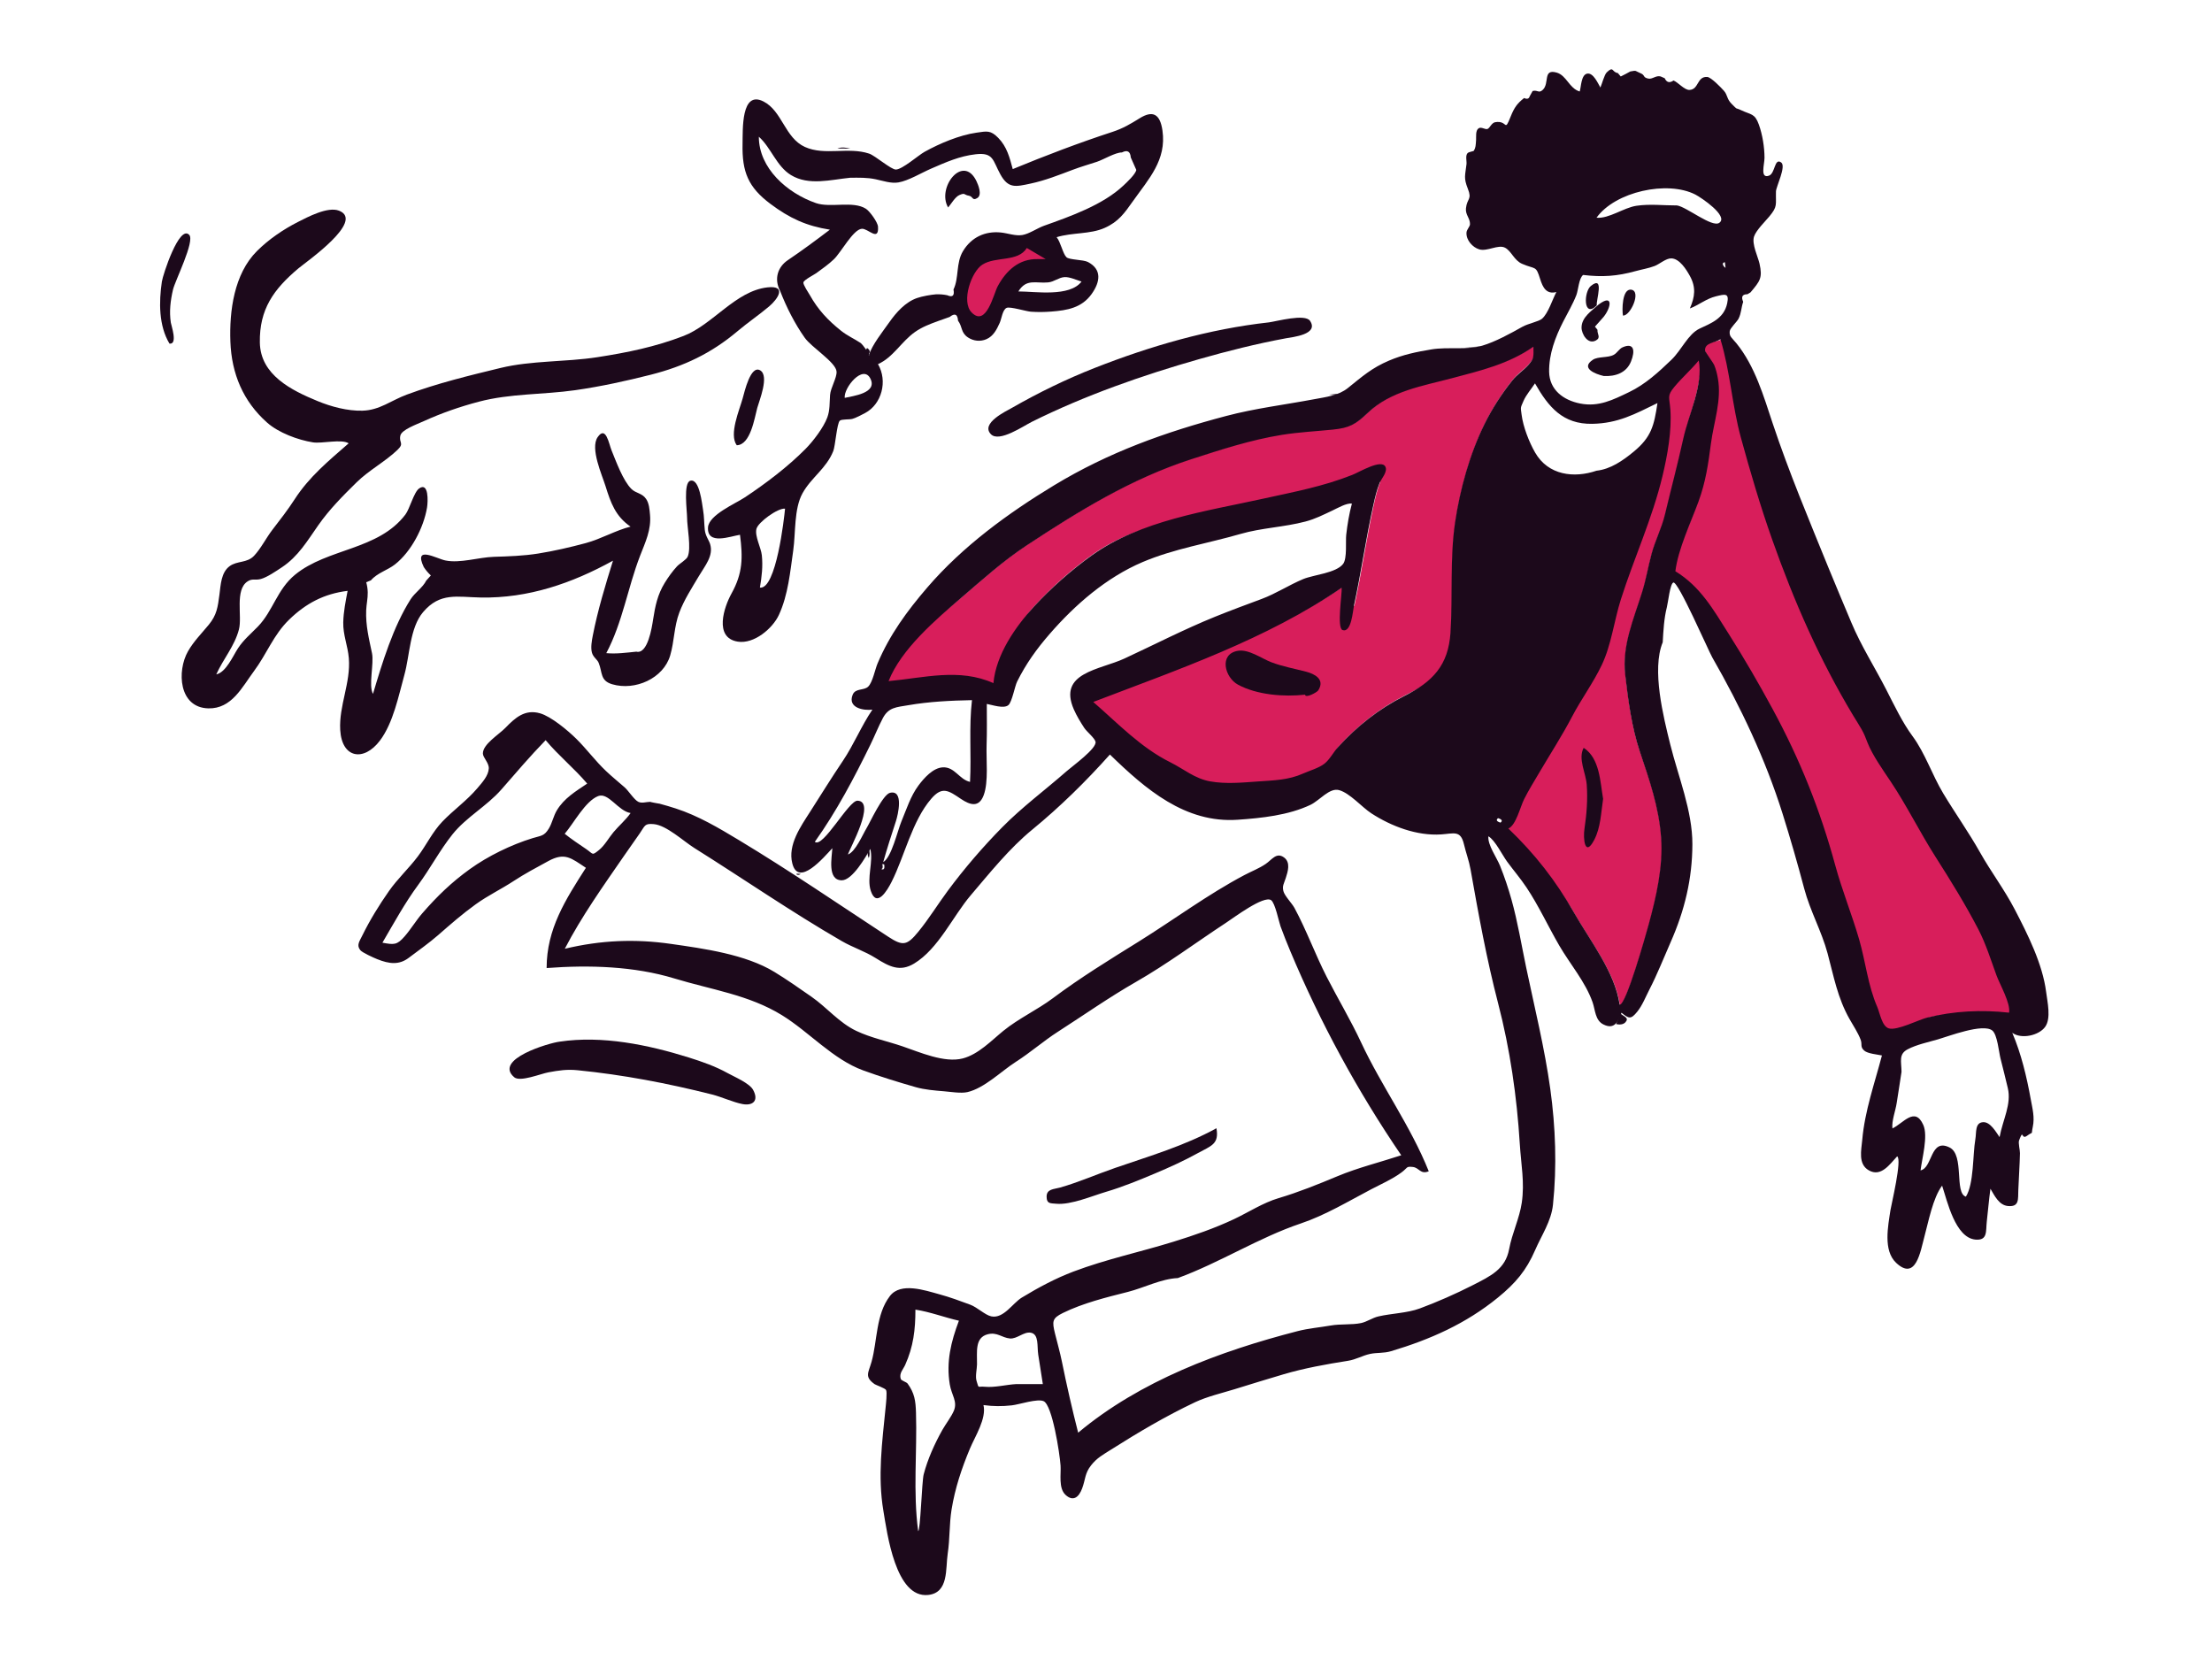 <svg width="677" height="508" viewBox="0 0 677 508" fill="none" xmlns="http://www.w3.org/2000/svg">
<path fill-rule="evenodd" clip-rule="evenodd" d="M526.893 103.849C529.817 113.42 531.074 122.777 533.527 132.419C536.229 143.033 539.075 154.069 542.773 164.368C549.682 183.619 560.961 196.623 571.594 214.312C579.888 228.113 602.817 274.756 607.082 282.113C609.747 286.711 611.459 293.49 613.289 298.482C614.325 301.307 615.438 308.437 614.947 311.336C606.95 310.442 598.448 309.464 590.623 311.336C588.077 311.946 579.345 317.192 576.891 316.578C574.186 315.901 575.787 311.787 574.761 309.281C571.851 302.174 568.598 294.911 566.471 287.557C564.299 280.038 549.771 233.415 541.545 218.266C537.317 210.48 534.153 202.626 529.44 195.124C524.54 187.322 520.477 179.836 512.43 174.895C513.264 168.139 517.107 160.766 519.333 154.313C521.51 147.999 522.537 142.487 523.334 135.758C524.093 129.369 526.519 123.113 525.592 116.6C525.11 113.212 522.895 110.945 522.076 107.95C521.605 106.226 520.335 107.742 522.131 105.579C522.969 104.57 525.824 104.567 526.893 103.849ZM520.181 108.84C521.572 116.416 516.989 126.854 515.344 134.326C513.621 142.152 511.56 149.796 509.703 157.569C508.782 161.424 507.013 164.815 505.872 168.548C504.593 172.738 504.001 177.11 502.689 181.317C500.073 189.7 496.467 197.741 497.493 206.665C498.384 214.425 499.45 222.79 501.99 230.16C505.004 238.906 507.838 247.165 508.517 256.485C509.161 265.349 507.013 274.577 504.692 283.071C503.87 286.078 497.668 307.888 495.788 307.575C494.358 297.691 486.714 288.013 481.79 279.445C476.126 269.591 467.832 261.06 459.617 253.213C461.923 252.31 464.112 247.542 465.222 245.293C466.756 242.188 468.539 239.043 470.296 236.066C473.515 230.614 482.592 208.942 485.363 203.515C488.644 197.089 510.532 132.215 510.044 125.491C509.825 122.485 509.651 121.373 511.246 119.098C513.334 116.118 517.793 111.724 520.181 108.84ZM469.505 105.833C469.505 108.825 469.774 109.369 467.992 111.373C466.485 113.069 464.533 114.295 463.07 116.128C459.79 120.239 456.913 124.694 454.577 129.413C450.039 138.586 447.033 149.439 445.536 159.557C443.884 170.725 444.845 182.181 444.116 193.42C443.845 197.597 443.128 202.531 440.362 205.893C437.888 208.902 433.386 211.105 429.983 212.825C422.195 216.761 415.63 221.962 409.695 228.483C408.247 230.072 407.848 233.696 406.204 235.014C404.543 236.345 399.493 240.295 397.548 241.165C393.028 243.187 375.42 241.274 370.641 240.437C365.876 239.603 359.096 235.621 354.891 233.529C348.924 230.559 341.388 224.263 332.285 214.641C358.063 204.771 387.806 195.464 410.825 179.66C410.956 181.541 414.23 186.743 414.566 185.191C416.717 175.274 418.161 165.226 420.284 155.313C420.849 152.68 421.411 150.039 422.429 147.553C422.939 146.308 416.97 145.352 414.566 146.306C405.608 149.861 396.312 151.596 386.879 153.68C369.497 157.52 349.735 158.993 334.711 169.486C328.302 173.963 321.92 179.68 316.72 185.33C310.948 191.604 305.582 201.947 304.793 210.68C294.358 205.969 280.719 208.003 269.961 208.979C273.865 199.13 286.584 189.417 294.43 182.705C300.91 177.159 307.249 171.413 314.398 166.701C330.351 156.187 346.435 146.234 364.835 140.28C373.942 137.334 383.037 134.359 392.517 132.831C397.685 131.998 402.931 131.742 408.128 131.218C413.197 130.706 415.128 129.62 418.877 126.047C425.88 119.373 435.506 117.884 444.529 115.489C453.398 113.135 461.92 111.133 469.505 105.833ZM313.031 73.365L324.871 79.375C320.079 81.323 316.36 82.646 313.713 83.344C309.742 84.391 304.292 99.716 299.182 99.716C294.072 99.716 294.032 86.344 296.559 80.873C298.243 77.225 303.734 74.723 313.031 73.365Z" fill="#D81E5B"/>
<path fill-rule="evenodd" clip-rule="evenodd" d="M269.802 266.013C270.546 266.268 270.821 265.785 270.625 264.566C269.881 264.233 269.607 264.715 269.802 266.013ZM527.924 80.257C526.746 80.366 527.412 81.532 528.112 81.968C528.049 81.398 527.987 80.828 527.924 80.257ZM459.238 251.753C459.941 251.214 459.69 250.758 458.489 250.387C457.805 250.944 458.056 251.401 459.238 251.753ZM193.001 248.824C189.182 248.21 186.223 242.409 183.074 243.63C179.132 245.159 175.524 252.059 172.831 255.166C174.907 256.838 177.205 258.34 179.403 259.846C181.671 261.4 181.089 261.949 183.375 260.103C185.039 258.76 186.372 256.341 187.752 254.691C189.41 252.707 191.516 250.943 193.001 248.824ZM281.013 468.567C281.689 468.625 282.147 453.334 282.696 451.23C283.914 446.559 286.038 441.857 288.389 437.657C289.393 435.865 291.186 433.552 291.948 431.713C293.121 428.878 291.222 426.942 290.687 423.688C289.546 416.749 291.059 410.617 293.484 404.184C289.019 403.166 284.711 401.491 280.17 400.793C280.17 406.933 279.564 412.079 277.039 417.711C276.406 419.122 275.133 420.267 275.678 421.993C275.855 422.555 277.415 422.92 277.79 423.437C279.893 426.348 280.232 428.662 280.346 432.292C280.725 444.487 279.396 456.458 281.013 468.567ZM249.387 257.622C251.855 259.712 259.734 244.958 262.444 245.042C268.205 245.222 260.02 259.727 259.519 261.502C261.823 260.679 264.003 255.451 265.235 253.424C266.292 251.687 270.175 243.16 272.394 242.633C276.721 241.608 274.802 249.492 274.196 251.341C272.835 255.501 271.503 259.618 270.315 263.833C272.843 262.45 274.718 254.175 275.853 251.472C277.42 247.734 278.676 243.637 281.121 240.368C282.791 238.138 285.536 234.992 288.548 234.835C292.21 234.644 293.587 238.555 296.886 239.286C297.326 230.953 296.508 222.576 297.48 214.267C290.968 214.404 284.42 214.706 277.991 215.818C274.37 216.443 271.966 216.418 270.182 219.813C268.8 222.443 267.72 225.192 266.414 227.861C261.395 238.121 256.029 248.309 249.387 257.622ZM166.998 226.519C162.243 231.409 157.944 236.466 153.465 241.595C148.974 246.736 142.728 250.034 138.485 255.343C134.609 260.195 131.699 265.78 128.003 270.79C123.912 276.337 120.526 282.548 117.042 288.5C120.633 289.158 121.518 289.232 123.844 286.559C125.77 284.346 127.346 281.682 129.29 279.451C133.808 274.262 138.164 270.036 143.811 265.97C149.33 261.997 156.439 258.52 163.04 256.498C165.614 255.71 166.56 255.909 167.985 253.55C169.008 251.86 169.381 249.743 170.418 248.012C172.659 244.276 176.198 242.177 179.716 239.807C175.741 235.116 170.976 231.283 166.998 226.519ZM484.53 84.147C483.226 85.125 483.051 88.797 482.452 90.323C481.352 93.125 479.792 95.754 478.425 98.43C476.026 103.127 474.033 108.386 474.122 113.774C474.211 119.313 478.497 122.493 483.645 123.498C489.304 124.602 493.646 122.372 498.619 119.989C503.554 117.622 507.626 113.883 511.552 110.106C514.658 107.118 516.638 102.251 520.16 100.574C523.502 98.982 527.607 97.574 528.613 92.849C529.3 89.621 527.991 90 525.167 90.688C522.161 91.42 519.984 93.356 517.196 94.395C518.748 90.85 519.121 87.94 517.209 84.466C516.109 82.465 514.044 79.154 511.543 79.074C509.895 79.021 507.926 80.827 506.407 81.408C504.547 82.118 502.487 82.445 500.573 82.974C494.901 84.544 490.355 84.845 484.53 84.147ZM495.706 307.451C497.608 307.768 503.736 286.029 504.578 282.944C506.894 274.45 509.031 265.215 508.389 256.355C507.713 247.011 504.836 238.805 501.887 230.026C499.396 222.619 498.31 214.31 497.404 206.529C496.365 197.594 499.968 189.567 502.582 181.179C503.789 177.304 504.425 173.339 505.486 169.441C506.602 165.341 508.573 161.622 509.572 157.428C511.423 149.651 513.471 142.008 515.192 134.183C516.83 126.738 521.303 117.878 519.919 110.317C517.59 113.14 514.775 115.601 512.473 118.374C510.127 121.203 510.943 121.425 511.227 125.347C511.695 131.824 510.336 139.347 508.831 145.64C505.692 158.758 500.142 170.672 496.092 183.4C494.011 189.943 493.183 197.322 490.238 203.498C487.598 209.036 483.945 213.959 481.145 219.311C478.075 225.176 474.482 230.714 471.125 236.419C469.535 239.122 467.882 241.768 466.471 244.572C465.282 246.935 463.965 252.633 461.636 253.548C469.833 261.405 476.108 269.452 481.757 279.318C486.674 287.905 494.278 297.543 495.706 307.451ZM512.761 174.819C520.497 179.573 524.374 186.556 529.122 194.05C533.859 201.527 538.294 209.181 542.51 216.964C550.897 232.445 557.068 247.824 561.703 264.849C563.793 272.528 566.836 279.983 569.008 287.501C571.015 294.448 571.667 301.516 574.555 308.172C575.353 310.01 575.969 314.075 578.084 314.724C580.576 315.489 587.263 312.063 589.783 311.432C597.968 309.385 606.504 308.973 614.898 309.913C615.389 307.015 612.07 301.301 611.035 298.477C609.326 293.812 607.789 288.836 605.497 284.425C601.549 276.828 596.985 269.439 592.417 262.28C587.578 254.696 583.598 246.56 578.649 239.164C576.365 235.75 573.1 231.145 571.599 227.35C570.857 225.475 570.625 224.751 569.729 223.161C568.949 221.771 568.036 220.401 567.211 219.026C556.806 201.703 549.12 184.122 542.431 165.238C538.769 154.902 535.709 144.498 532.811 133.918C530.087 123.977 529.571 113.725 526.546 103.816C524.766 105.011 521.781 104.844 521.836 107.212C521.846 107.678 524.342 110.994 524.616 111.639C525.168 112.946 525.508 114.327 525.76 115.72C526.989 122.49 524.522 129.058 523.651 135.707C522.808 142.141 522.049 147.41 519.859 153.447C517.488 159.984 513.607 167.967 512.761 174.819ZM334.604 214.823C342.166 221.41 349.172 228.804 358.123 233.255C362.327 235.344 365.669 238.307 370.434 239.14C375.217 239.977 380.151 239.503 384.951 239.161C389.858 238.812 394.298 238.754 398.818 236.733C400.762 235.865 403.719 235.023 405.38 233.694C407.025 232.376 408.06 230.24 409.508 228.652C415.444 222.137 422.009 216.94 429.796 213.009C438.475 208.626 443.277 203.648 443.929 193.62C444.657 182.392 443.696 170.945 445.348 159.787C446.848 149.663 449.846 138.842 454.39 129.67C456.724 124.955 459.602 120.504 462.881 116.397C464.345 114.565 466.296 113.34 467.804 111.646C469.585 109.644 469.316 109.1 469.316 106.111C461.731 111.405 453.21 113.406 444.341 115.758C435.347 118.144 425.668 119.662 418.69 126.307C414.942 129.877 413.011 130.962 407.941 131.473C402.745 131.997 397.499 132.252 392.331 133.084C382.848 134.612 373.759 137.583 364.65 140.527C346.251 146.476 330.167 156.421 314.215 166.924C307.061 171.636 300.732 177.37 294.247 182.914C286.402 189.621 275.854 198.606 271.951 208.446C282.7 207.473 293.614 204.363 304.046 209.069C304.838 200.322 310.76 191.811 316.537 185.538C321.66 179.975 327.924 174.416 334.192 169.941C349.192 159.232 369.196 156.457 386.658 152.603C396.097 150.52 404.896 148.895 413.86 145.342C416.13 144.442 422.752 140.416 424.002 142.814C424.801 144.348 422.752 146.549 422.242 147.794C421.36 149.943 420.858 152.177 420.347 154.448C418.043 164.691 416.608 175.129 414.379 185.399C414.051 186.911 413.614 193.751 410.901 192.822C409.092 192.203 410.769 181.758 410.638 179.871C387.617 195.666 360.385 204.961 334.604 214.823ZM360.48 391.136C355.365 391.357 350.154 394.116 345.194 395.37C338.509 397.063 331.492 398.786 325.304 401.819C322.01 403.435 321.979 404.379 322.88 408.061C323.589 410.955 324.407 413.757 325.003 416.702C326.482 424.013 328.136 431.231 329.977 438.457C349.032 422.526 373.355 413.516 397.124 407.379C400.487 406.51 403.913 406.243 407.322 405.649C410.308 405.129 413.71 405.499 416.542 404.911C418.361 404.533 420.005 403.305 421.864 402.874C425.886 401.94 430.679 401.865 434.549 400.431C439.728 398.514 445.521 395.978 450.645 393.365C456.239 390.509 460.74 388.424 461.878 382.285C462.781 377.416 465.047 372.867 465.75 368.087C466.667 361.855 465.529 356.317 465.146 350.087C464.258 335.67 462.165 321.097 458.506 307.035C454.997 293.552 452.493 279.75 450.075 266.082C449.603 263.418 448.662 260.964 448.045 258.345C447.017 253.991 444.975 255.107 441.028 255.363C433.646 255.84 425.841 252.891 419.711 248.909C416.816 247.029 413.158 242.732 409.847 241.808C406.899 240.985 403.89 244.975 401.074 246.313C394.349 249.507 386.102 250.371 378.761 250.875C362.747 251.974 350.612 241.533 339.7 230.912C332.375 239.119 324.437 246.922 315.932 253.895C308.923 259.642 302.966 267.104 297.132 273.946C291.652 280.375 287.219 290.375 279.776 294.88C275.436 297.507 272.2 295.844 268.009 293.203C264.683 291.105 261.015 289.962 257.665 288.026C242.202 279.086 227.6 268.989 212.492 259.512C209.188 257.44 203.994 252.564 200.106 252.214C197.225 251.953 197.452 252.675 195.786 255.064C194.171 257.381 192.534 259.68 190.932 262.004C184.65 271.114 177.954 280.517 172.863 290.355C183.946 287.707 194.424 287.3 205.331 288.864C215.364 290.303 228.174 292.041 237.056 297.475C240.85 299.796 244.576 302.403 248.361 305.042C253.112 308.354 256.801 312.985 262.06 315.483C266.596 317.637 271.504 318.612 276.219 320.217C281.516 322.019 289.031 325.379 294.657 323.92C299.451 322.676 303.466 318.416 307.074 315.482C311.77 311.665 317.476 309.055 322.227 305.497C330.647 299.192 339.437 293.804 348.493 288.169C359.306 281.439 369.68 273.705 380.904 267.78C383.111 266.615 385.293 265.807 387.348 264.415C389.278 263.105 390.669 260.71 392.992 262.418C395.058 263.934 394.156 266.728 393.531 268.673C392.945 270.497 392.403 271.08 392.781 272.671C393.133 274.152 395.406 276.423 396.187 277.871C399.876 284.705 402.511 292.043 406.045 298.956C409.485 305.679 413.366 312.147 416.564 318.997C422.877 332.519 431.691 344.501 437.282 358.456C434.707 359.513 434.386 357.338 432.389 357.132C430.206 356.906 430.996 357.322 428.828 358.888C425.922 360.989 422.804 362.317 419.684 363.955C412.74 367.604 405.628 371.897 398.134 374.418C385.261 378.75 373.397 386.404 360.48 391.136ZM581.977 328.008C581.532 331.208 580.96 334.383 580.495 337.577C580.167 339.836 578.905 343.107 579.192 345.342C582.508 343.773 586.077 338.514 588.637 344.266C590.162 347.692 588.25 354.493 587.8 358.18C591.548 357.418 590.701 348.195 596.69 351.172C601.295 353.46 598.073 365.092 601.673 366.225C604.16 362.296 603.75 353.383 604.564 348.706C604.945 346.514 604.399 343.569 606.96 343.427C609.178 343.303 610.934 346.524 611.984 347.996C612.984 342.652 615.682 337.908 614.504 332.987C613.777 329.944 613.031 326.898 612.252 323.866C611.794 322.081 611.306 316.602 609.757 315.376C606.874 313.092 596.34 317.158 593.155 318.075C590.249 318.912 586.544 319.705 583.87 321.115C581.061 322.598 581.922 324.732 581.977 328.008ZM488.635 144.054C492.949 143.581 496.688 140.962 499.999 138.231C505.424 133.756 506.247 130.251 507.278 123.356C500.32 126.754 495.181 129.564 487.33 129.706C478.343 129.868 473.926 124.589 469.794 117.325C468.685 119.018 467.103 120.814 466.294 122.669C465.272 125.012 465.401 124.525 465.697 126.904C466.155 130.577 467.981 135.282 469.836 138.505C473.842 145.463 481.717 146.404 488.635 144.054ZM311.008 423.582H319.167C318.699 420.587 318.231 417.593 317.764 414.598C317.356 411.984 318.033 408.307 315.469 407.852C313.346 407.476 311.239 409.833 309.079 409.622C306.613 409.381 305.196 407.609 302.338 408.322C298.27 409.338 299.083 413.801 299.022 417.547C298.999 419.018 298.434 421.23 298.893 422.66C299.693 425.156 299.025 424.16 301.5 424.403C304.407 424.689 308.014 423.745 311.008 423.582ZM513.274 62.873C516.264 63.349 524.004 69.722 526.189 68.202C529.156 66.139 520.627 60.44 518.88 59.543C510.341 55.158 494.368 58.622 488.628 66.628C492.39 66.995 496.987 63.542 500.846 62.975C504.981 62.367 509.12 62.883 513.274 62.873ZM511.191 227.806C513.625 237.63 517.994 248.157 517.968 258.369C517.94 268.985 515.601 278.619 511.313 288.338C509.168 293.201 507.248 298.118 504.81 302.845C503.682 305.035 502.644 307.718 501.084 309.628C499.159 311.983 498.562 311.809 496.273 309.938C495.25 312.56 494.177 315.262 490.699 313.5C488.194 312.23 488.248 309.084 487.428 306.746C485.23 300.477 480.533 295.07 477.216 289.359C473.815 283.504 470.946 277.205 467.183 271.576C465.372 268.866 463.213 266.343 461.279 263.711C459.811 261.717 457.572 257.105 455.534 255.935C455.265 258.564 458.064 262.393 459.097 264.961C460.455 268.332 461.62 271.799 462.599 275.299C464.503 282.096 465.652 289.199 467.102 296.109C469.692 308.462 472.747 320.735 474.481 333.272C476.094 344.937 476.523 356.988 475.297 368.704C474.772 373.736 471.827 377.992 469.842 382.575C467.144 388.805 463.865 392.69 458.445 397.11C448.602 405.136 437.705 409.938 425.717 413.521C423.481 414.189 421.403 413.898 419.305 414.352C416.951 414.859 415.078 416.061 412.52 416.462C405.916 417.496 399.199 418.713 392.824 420.588C387.799 422.067 382.836 423.607 377.865 425.144C374.076 426.315 369.409 427.403 365.762 429.129C356.766 433.387 348.328 438.382 339.98 443.674C337.532 445.227 335.728 446.167 333.923 448.463C331.97 450.948 332.253 452.704 331.188 455.538C330.195 458.183 328.462 459.672 326.107 457.474C323.905 455.418 324.775 451.082 324.596 448.54C324.327 444.705 322.059 430.045 319.425 428.819C317.523 427.934 311.962 429.837 309.656 430.091C306.667 430.42 303.974 430.412 300.998 430.003C301.982 434.108 298.389 439.658 296.879 443.267C294.306 449.422 292.303 455.418 291.236 461.968C290.51 466.434 290.743 470.918 290.058 475.436C289.352 480.1 290.423 487.412 284.101 488.112C274.067 489.223 271.508 469.108 270.367 462.363C268.576 451.785 269.993 441.361 271.049 430.726C271.136 429.864 271.573 426.075 271.184 425.387C270.866 424.827 268.045 423.86 267.682 423.601C264.501 421.336 265.796 420.132 266.743 416.758C268.552 410.311 268.027 402.255 272.374 396.618C275.699 392.305 283.163 394.925 287.464 396.089C290.669 396.957 293.836 398.125 296.95 399.281C299.103 400.08 301.508 402.471 303.394 402.856C307.155 403.626 309.926 398.814 312.732 397.109C317.794 394.035 323.073 391.208 328.528 389.147C338.549 385.359 348.92 383.184 359.202 379.996C365.497 378.045 371.714 375.912 377.694 373.092C382.112 371.009 386.568 368.077 391.349 366.666C397.37 364.888 403.481 362.416 409.358 359.959C415.609 357.347 422.449 355.672 428.865 353.555C415.509 333.963 404.095 313.007 394.922 291.117C393.864 288.593 392.848 286.055 391.911 283.483C391.434 282.174 390.263 276.305 389.021 275.476C386.763 273.972 377.694 280.788 375.168 282.448C366.011 288.458 357.231 295.026 347.692 300.489C339.432 305.219 331.639 310.705 323.739 315.778C319.389 318.572 315.342 322.135 310.918 324.957C306.506 327.77 301.315 333.01 296.088 334.225C294.138 334.679 290.834 334.125 288.863 333.964C286.085 333.738 282.983 333.488 280.281 332.714C274.983 331.199 269.385 329.478 264.208 327.591C254.901 324.2 247.688 315.835 239.298 310.67C229.186 304.444 217.731 302.893 206.43 299.452C194.064 295.687 180.349 295.277 167.298 296.255C167.298 284.323 173.046 275.374 179.319 265.582C174.801 262.61 172.895 260.758 167.838 263.508C164.087 265.548 160.629 267.382 157.149 269.662C153.369 272.14 149.346 274.04 145.582 276.757C141.491 279.709 137.912 282.842 134.134 286.147C131.293 288.632 128.057 290.891 125.086 293.138C122.151 295.357 119.162 295.036 115.409 293.523C114.302 293.077 110.846 291.52 110.261 290.769C109.082 289.257 109.954 288.202 110.933 286.208C113.198 281.592 116.092 276.907 119.048 272.687C121.687 268.921 125.112 265.776 127.875 262.103C130.499 258.618 132.374 254.571 135.413 251.413C138.812 247.879 142.842 245.044 146.051 241.28C147.651 239.402 149.474 237.4 149.6 235.185C149.698 233.485 147.809 231.839 147.791 230.619C147.751 227.756 152.646 224.844 154.69 222.738C157.691 219.645 160.655 216.972 165.29 218.299C168.693 219.273 173.812 223.57 176.347 226.067C179.537 229.211 182.181 232.849 185.471 235.959C187.32 237.708 189.292 239.304 191.204 240.98C192.334 241.971 194.126 244.813 195.376 245.392C196.494 245.912 197.585 245.421 199.147 245.379C198.443 245.397 202.006 245.998 201.816 245.946C203.502 246.399 205.167 246.889 206.828 247.427C213.659 249.638 219.952 253.369 226.115 257.084C241.77 266.52 256.46 276.576 271.792 286.633C276.333 289.611 277.582 289.4 281.068 285.136C284.322 281.158 287.02 276.737 290.076 272.613C295.113 265.818 300.792 259.209 306.739 253.171C312.861 246.957 319.918 241.754 326.461 236.004C328.278 234.407 335.766 229.015 335.293 226.994C335.027 225.852 332.606 223.925 331.839 222.756C330.694 221.014 329.508 219.047 328.664 217.125C323.694 205.809 336.593 205.034 344.141 201.537C353.355 197.267 362.477 192.551 371.895 188.738C376.624 186.825 381.359 185.077 386.133 183.303C390.528 181.669 394.53 179.021 398.855 177.218C402.041 175.89 408.962 175.383 411.085 172.558C412.338 170.892 411.798 165.629 412.018 163.688C412.381 160.466 412.917 157.263 413.758 154.129C412.179 153.844 409.215 155.582 407.78 156.25C405.015 157.536 402.608 158.802 399.54 159.611C392.977 161.339 386.105 161.537 379.638 163.413C369.796 166.271 359.302 167.925 349.675 172.025C338.591 176.746 329.047 185.049 321.261 194.012C317.242 198.639 314.046 203.086 311.304 208.578C310.593 210 309.751 214.766 308.659 215.758C307.268 217.022 303.598 215.692 302.018 215.431C302.018 219.637 302.105 223.849 301.955 228.048C301.795 232.48 302.592 239.279 301.062 243.367C299.626 247.205 296.945 246.411 294.106 244.502C290.333 241.966 288.398 240.511 285.016 244.441C279.132 251.277 276.906 261.896 272.871 269.897C271.549 272.518 268.29 278.005 266.508 272.619C265.209 268.693 267.363 263.686 266.356 259.807C264.981 262.227 260.87 269.426 257.617 269.406C253.141 269.379 254.601 262.415 254.75 259.576C252.111 262.399 244.365 271.622 242.491 264.229C241.051 258.555 245.071 252.924 247.925 248.456C251.247 243.258 254.511 237.98 257.958 232.87C261.33 227.87 263.588 222.203 267.007 217.172C264.4 217.534 259.356 216.68 260.958 212.638C261.797 210.524 264.449 211.413 265.744 210.1C267.092 208.734 267.819 204.854 268.574 203.064C272.292 194.24 277.625 186.985 283.791 179.81C294.687 167.131 308.599 157.009 322.625 148.517C339.338 138.4 356.566 132.248 375.28 127.302C384.148 124.96 393.14 123.882 402.104 122.195C405.825 121.494 409.599 121.099 412.544 118.737C416.933 115.214 419.828 112.606 425.119 110.358C429.395 108.541 433.452 107.703 438.116 106.927C443.114 106.095 448.849 107.202 453.652 105.788C457.643 104.612 462.295 102.059 465.92 100.016C467.746 98.988 470.98 98.408 471.965 97.534C473.868 95.846 475.128 91.638 476.343 89.372C473.337 90.16 472.191 88.02 471.387 85.428C470.048 81.117 470.035 82.55 465.857 80.744C463.383 79.675 462.583 76.82 460.622 75.807C458.519 74.72 455.183 77.065 452.7 76.303C450.686 75.684 448.718 73.515 448.828 71.207C448.873 70.244 449.887 69.389 449.904 68.604C449.948 66.766 448.449 65.75 448.668 63.734C449.007 60.615 450.589 61.142 449.246 57.761C447.909 54.396 448.43 53.733 448.832 50.245C448.944 49.281 448.449 47.728 449.121 46.908C449.513 46.429 450.947 46.355 451.093 46.113C451.64 45.209 451.658 44.467 451.768 42.809C451.831 41.865 451.54 39.976 452.52 39.278C453.372 38.671 454.58 39.799 455.326 39.441C455.974 39.132 456.534 37.587 457.597 37.401C461.523 36.712 460.325 40.715 462.331 35.719C463.492 32.825 464.384 31.641 466.468 29.995C467.374 30.414 467.938 30.245 468.163 29.486C468.467 28.938 468.773 28.39 469.079 27.842C470.704 27.457 470.937 28.677 472.195 27.478C474.306 25.467 472.134 21.012 476.399 22.205C479.493 23.069 480.244 27.044 483.48 27.998C483.927 26.704 483.869 22.92 485.748 22.537C487.661 22.147 489.118 25.641 489.814 26.782C490.266 25.801 491.015 22.863 491.761 22.144C493.903 20.079 493.255 22.08 495.151 22.354C495.448 22.704 495.747 23.054 496.044 23.404C497.036 22.919 498.012 22.407 498.973 21.866C501.052 21.472 500.311 21.687 502.124 22.422C503.574 23.01 502.707 23.682 504.468 24.052C505.748 24.319 506.83 22.989 508.254 23.396C508.668 23.578 509.084 23.759 509.498 23.941C510.084 25.245 510.985 25.476 512.199 24.633C513.63 25.224 515.562 27.601 517.086 27.523C520 27.371 519.314 23.353 522.509 23.549C523.693 23.621 526.755 26.813 527.6 27.761C528.785 29.09 528.449 30.239 529.933 31.734C532.083 33.9 530.822 32.739 532.874 33.719C535.933 35.181 537.06 34.628 538.32 38.147C539.416 41.207 540.03 45.014 540.042 48.257C540.049 50.28 538.597 54.742 541.399 53.764C543.366 53.077 543.036 48.191 545.146 49.724C546.751 50.888 543.585 57.112 543.548 58.573C543.442 62.774 544.112 63.11 541.513 66.25C540.281 67.736 537.459 70.477 536.834 72.403C536.095 74.681 538.058 78.627 538.511 80.663C539.493 85.08 538.663 86.013 535.752 89.485C535.439 89.672 535.127 89.86 534.814 90.047C533.26 90.044 532.828 90.821 533.52 92.376C532.901 94.111 532.975 95.783 532.099 97.527C531.62 98.48 529.506 100.408 529.398 101.351C529.207 103.032 530.04 103.326 531.452 105.069C537.146 112.094 539.753 121.198 542.57 129.649C547.53 144.533 553.645 159.051 559.567 173.619C561.875 179.297 564.214 184.751 566.609 190.493C569.59 197.641 573.779 204.168 577.323 211.095C579.772 215.884 582.272 221.141 585.333 225.272C589.183 230.469 591.347 237.15 594.724 242.776C598.331 248.785 602.542 254.706 606.021 260.891C609.348 266.805 613.458 272.219 616.617 278.294C620.561 285.878 625.153 294.99 626.238 303.585C626.622 306.631 627.817 311.654 625.931 314.261C623.978 316.959 618.6 318.087 615.871 316.073C618.6 322.438 620.296 329.57 621.521 336.377C622.049 339.318 622.786 341.914 622.14 344.92C621.561 347.606 622.521 346.042 620.356 347.613C618.543 348.928 619.381 345.22 617.957 349C617.656 349.797 618.246 352.009 618.224 352.934C618.142 356.648 617.866 360.431 617.721 364.167C617.612 367.001 618.068 369.392 614.592 369.092C611.806 368.852 610.427 365.888 609.19 363.796C608.726 367.127 608.46 370.451 608.076 373.791C607.737 376.755 608.416 379.682 604.629 379.363C598.42 378.838 595.972 367.563 594.399 362.852C591.57 366.587 590.195 374.001 588.951 378.568C587.766 382.915 586.385 392.167 580.332 386.475C576.299 382.682 577.861 375.222 578.584 370.368C578.823 368.767 582.228 354.7 580.636 353.889C578.36 356.329 575.709 360.316 571.96 358.164C568.591 356.231 569.687 351.935 569.956 348.834C570.719 340.013 573.74 331.557 575.98 323.009C574.706 322.723 571.607 322.469 570.557 321.519C569.212 320.301 570.042 319.709 569.451 318.153C568.652 316.045 567.217 313.904 566.084 311.902C562.392 305.379 561.255 298.876 559.347 291.778C557.505 284.922 554.035 278.887 552.194 271.943C550.154 264.25 547.981 256.69 545.574 249.028C540.318 232.289 532.747 216.352 524.044 201.17C522.9 199.177 513.537 177.646 512.127 178.282C511.121 178.737 510.545 184.308 510.161 185.813C509.272 189.3 509.097 192.965 508.888 196.559C505.457 204.939 509.109 219.402 511.191 227.806Z" fill="#1C091B"/>
<path fill-rule="evenodd" clip-rule="evenodd" d="M194.752 199.432C198.248 200.267 199.498 192.103 199.89 189.576C200.522 185.478 201.248 181.954 203.451 178.371C204.523 176.629 205.803 174.837 207.193 173.335C208.004 172.46 210.035 171.32 210.46 170.381C211.633 167.786 210.27 161.261 210.285 158.341C210.295 156.465 209.072 147.739 211.269 147.13C214.122 146.338 214.866 154.296 215.182 156.088C215.543 158.139 215.484 160.117 215.702 162.147C215.904 164.041 216.933 165.215 217.328 166.477C218.455 170.085 215.778 173.115 213.86 176.365C211.724 179.983 209.414 183.497 207.915 187.447C206.289 191.731 206.393 196.244 205.122 200.582C203.055 207.631 194.386 211.475 187.364 209.407C183.631 208.308 184.416 205.78 183.233 202.867C182.785 201.762 181.527 201.148 181.152 199.68C180.756 198.126 181.119 196.102 181.424 194.533C182.9 186.935 185.297 178.979 187.612 171.587C175.011 178.541 161.667 183.122 147.157 182.862C139.945 182.731 134.691 181.181 129.467 187.356C125.418 192.141 125.424 200.558 123.771 206.509C121.978 212.969 120.361 221.244 116.278 226.65C111.353 233.174 104.629 232.1 104.127 223.4C103.698 215.984 107.38 208.955 106.763 201.426C106.452 197.638 104.963 194.3 105.055 190.463C105.133 187.166 105.779 184.069 106.388 180.823C99.181 181.699 93.6 184.667 88.48 189.646C83.685 194.307 81.686 200.063 77.727 205.394C74.115 210.258 70.918 216.952 63.788 216.786C54.686 216.574 54.113 205.344 57.526 199.342C59.271 196.275 61.694 193.874 63.912 191.171C66.367 188.181 66.657 185.778 67.163 181.958C67.548 179.044 67.654 175.196 70.27 173.274C72.623 171.545 75.577 172.386 77.753 170.094C79.835 167.902 81.479 164.585 83.349 162.162C85.685 159.138 88.103 156.012 90.18 152.802C94.649 145.889 100.522 141.08 106.713 135.672C104.468 134.27 98.549 135.819 95.769 135.376C91.202 134.646 85.291 132.467 81.752 129.333C74.406 122.825 70.876 114.362 70.514 104.58C70.166 95.184 71.637 83.853 78.604 76.871C82.155 73.312 86.701 70.197 91.187 67.928C94.174 66.418 100.326 63.123 103.781 64.484C111.755 67.627 93.719 80.127 91.341 82.127C83.764 88.499 79.351 94.649 79.528 104.842C79.698 114.753 89.227 119.464 97.197 122.743C101.331 124.444 106.325 125.808 110.943 125.684C116.176 125.544 119.735 122.532 124.502 120.765C133.884 117.289 143.509 114.951 153.18 112.609C162.704 110.301 173.063 110.822 182.816 109.315C191.984 107.899 200.551 106.152 209.217 102.81C218.191 99.351 225.113 89.032 234.901 87.946C240.972 87.274 238.004 91.58 235.381 93.788C232.243 96.43 228.835 98.732 225.695 101.383C217.695 108.134 209.315 112.106 199.177 114.68C191.812 116.548 183.872 118.296 176.045 119.411C166.164 120.819 156.22 120.379 146.513 122.944C140.766 124.462 135.185 126.395 129.764 128.861C127.543 129.871 122.949 131.49 122.538 133.287C122.005 135.612 123.862 135.566 121.623 137.708C117.852 141.318 112.946 143.87 109.137 147.616C104.895 151.788 100.859 155.834 97.422 160.727C94.013 165.58 91.291 170.284 86.243 173.631C84.57 174.741 81.729 176.687 79.827 177.197C78.076 177.667 77.277 176.948 75.778 177.924C71.793 180.518 74.181 188.62 73.129 192.631C71.784 197.768 68.339 201.625 66.194 206.39C69.195 205.739 71.29 200.759 72.833 198.41C74.562 195.776 76.752 194.001 78.953 191.724C83.579 186.938 84.804 180.392 90.304 175.885C100.267 167.722 115.753 168.426 124.066 157.484C125.412 155.711 126.676 150.588 128.292 149.473C131.251 147.431 131 153.533 130.696 155.344C129.655 161.528 125.849 168.835 120.874 172.738C118.622 174.506 115.473 175.315 113.519 177.609C113.04 177.798 112.562 177.99 112.084 178.18C112.369 179.199 112.525 180.235 112.548 181.287C112.593 183.126 112.149 184.919 112.074 186.773C111.889 191.441 112.919 195.432 113.852 199.903C114.52 203.097 112.723 209.755 114.155 212.359C116.984 202.846 120.31 191.859 125.67 183.405C126.936 181.405 129.448 179.754 130.445 177.695C130.919 177.167 131.393 176.639 131.866 176.111C131.036 175.34 130.313 174.481 129.696 173.533C126.482 166.765 133.524 170.949 136.333 171.524C140.849 172.448 146.477 170.55 151.167 170.407C155.737 170.269 160.244 170.116 164.712 169.405C169.536 168.638 174.541 167.479 179.261 166.211C183.999 164.937 188.378 162.316 192.984 161.164C188.38 158.011 186.922 153.905 185.329 148.778C184.282 145.407 180.563 137.227 182.904 133.806C185.441 130.095 186.347 135.802 187.17 137.823C188.562 141.241 190.669 147.072 193.248 149.636C194.639 151.019 196.517 150.867 197.759 152.711C198.673 154.067 198.797 155.942 198.939 157.515C199.363 162.159 197.53 165.877 195.896 170.105C192.084 179.962 190.544 190.505 185.558 199.884C188.591 200.174 191.729 199.738 194.752 199.432Z" fill="#1C091B"/>
<path fill-rule="evenodd" clip-rule="evenodd" d="M258.533 121.765C260.966 121.191 268.623 120.354 266.402 115.885C264.154 111.364 258.171 118.675 258.533 121.765ZM331.012 86.174C329.583 85.73 327.317 84.694 325.787 84.804C323.974 84.935 322.627 86.251 320.788 86.425C317.035 86.78 314.133 85.176 311.68 89.191C316.898 89.191 327.335 90.963 331.012 86.174ZM232.578 179.822C237.543 180.516 240.01 158.542 240.272 155.664C238.046 155.436 232.042 159.818 231.518 161.837C230.944 164.054 232.924 167.612 233.164 169.918C233.521 173.33 233.143 176.462 232.578 179.822ZM260.247 54.393C254.268 54.977 247.579 56.916 242.093 53.584C237.644 50.884 235.996 45.188 232.249 41.843C232.249 51.488 240.905 59.088 249.713 62.148C254.197 63.706 261.069 61.356 265.032 63.896C266.181 64.632 268.631 67.986 268.72 69.371C269.027 74.094 265.668 69.867 263.765 70.013C261.121 70.216 257.441 77.199 255.236 79.323C253.578 80.92 251.707 82.217 249.834 83.589C249.217 84.042 246.045 85.65 245.886 86.427C245.747 87.117 247.486 89.652 247.853 90.306C250.375 94.809 253.413 98.035 257.399 101.212C259.363 102.776 261.409 103.648 263.378 104.948C264.02 105.373 266.632 108.938 265.873 108.788C266.971 105.448 270.096 101.58 272.176 98.626C274.307 95.599 277.117 92.427 280.69 91.201C282.26 90.662 284.859 90.2 286.493 90.068C287.641 90.027 288.777 90.122 289.902 90.351C291.541 91.075 292.182 90.492 291.825 88.601C293.546 85.019 292.532 80.511 294.72 76.873C297.288 72.602 301.489 70.668 306.302 71.149C308.465 71.365 310.795 72.295 312.937 71.916C315.06 71.54 317.465 69.824 319.542 69.085C327.609 66.211 337.564 62.718 343.889 56.73C344.849 55.823 347.56 53.304 347.773 51.999C347.208 50.726 346.645 49.454 346.081 48.182C345.933 46.317 345.027 45.808 343.364 46.656C341.405 46.615 337.69 48.867 335.729 49.512C333.24 50.33 330.737 51.05 328.288 51.974C324.037 53.578 319.898 55.225 315.436 56.179C310.814 57.165 308.614 57.767 306.182 53.38C303.804 49.092 304.141 46.584 298.606 47.212C293.671 47.769 289.536 49.634 284.988 51.602C281.967 52.909 278.031 55.316 274.959 55.831C272.682 56.214 270.224 55.325 268.03 54.867C265.26 54.29 263.064 54.391 260.247 54.393ZM317.56 79.297H320.045C318.119 78.163 316.192 77.028 314.265 75.894C311.553 80.279 304.774 78.372 300.665 80.985C297.29 83.132 294.122 92.279 297.362 95.611C301.865 100.241 304.082 89.967 305.361 87.6C307.963 82.783 311.881 79.175 317.56 79.297ZM238.796 89.116C236.779 85.303 238.101 81.659 241.094 79.636C245.411 76.718 249.756 73.521 253.99 70.289C246.794 69.158 241.638 66.774 235.771 62.377C229.003 57.303 227.076 52.614 227.266 44.044C227.361 39.742 226.761 27.516 233.691 31.065C239.416 33.997 240.206 42.198 246.365 44.977C252.45 47.723 259.618 44.875 266.017 47.013C267.838 47.623 272.71 51.907 274.19 51.887C276.156 51.86 281.094 47.507 282.953 46.473C287.617 43.88 293.649 41.352 298.845 40.605C302.108 40.135 303.171 39.799 305.536 42.209C308.184 44.907 309.014 48.243 309.959 51.748C320.006 47.604 330.155 43.735 340.485 40.356C343.766 39.282 346.019 37.91 348.818 36.18C352.825 33.704 355.055 34.85 355.784 39.97C357.067 48.988 351.567 54.756 346.787 61.507C344.151 65.229 342.35 67.859 338.065 69.76C333.604 71.739 328.234 71.101 323.389 72.588C324.633 74.105 325.289 77.637 326.384 78.703C327.275 79.57 331.535 79.426 332.973 80.182C337.28 82.451 336.767 86.237 334.099 89.981C331.088 94.204 326.638 94.982 321.774 95.35C319.597 95.514 317.656 95.544 315.478 95.389C314.068 95.29 309.16 93.764 308.097 94.216C306.838 94.75 306.546 97.533 305.973 98.803C305.062 100.823 304.049 102.867 301.906 103.8C300.052 104.606 297.961 104.389 296.275 103.281C294.015 101.798 294.635 100.046 293.212 98.142C293.078 96.136 292.225 95.756 290.651 97C289.45 97.421 288.25 97.847 287.053 98.276C284.575 99.181 282.26 100.053 280.079 101.573C275.901 104.482 273.371 109.39 268.715 111.436C271.753 116.638 269.856 123.716 264.744 126.418C263.591 127.026 262.179 127.774 260.955 128.169C260.043 128.463 257.655 128.225 257.039 128.735C256.146 129.476 255.655 136.484 255.03 138.046C252.881 143.415 248.316 146.086 245.615 150.956C242.979 155.708 243.545 163.084 242.778 168.437C241.828 175.067 241.225 182.027 238.391 188.179C236.495 192.295 230.809 197.175 225.787 196.364C218.404 195.171 221.614 185.72 223.878 181.647C227.371 175.366 227.367 170.613 226.481 163.664C223.566 164.098 216.345 166.955 216.692 161.39C216.929 157.594 225.108 154.114 227.974 152.208C234.454 147.899 241.084 142.885 246.556 137.365C248.818 135.082 252.055 130.868 253.206 127.747C254.044 125.469 253.864 123.254 254.046 120.872C254.214 118.68 256.133 115.67 256.038 113.754C255.897 110.912 248.43 106.372 246.295 103.363C243.253 99.077 240.695 94.008 238.796 89.116Z" fill="#1C091B"/>
<path fill-rule="evenodd" clip-rule="evenodd" d="M388.362 98.658C390.651 98.358 399.447 95.916 400.958 98.202C403.714 102.372 395.612 103.149 393.575 103.527C384.573 105.195 375.766 107.413 367.037 109.898C349.672 114.84 331.967 121.042 315.794 129.094C313.261 130.354 305.818 135.485 303.283 132.893C300.007 129.545 307.954 125.83 309.774 124.787C317.841 120.163 326.365 116.015 335.023 112.61C352.078 105.903 370.097 100.676 388.362 98.658Z" fill="#1C091B"/>
<path fill-rule="evenodd" clip-rule="evenodd" d="M171.314 318.781C184.232 316.85 198.267 319.7 210.803 323.629C214.82 324.888 219.007 326.35 222.683 328.402C224.664 329.506 229.374 331.473 230.494 333.539C232.365 336.984 230.272 338.453 227.262 337.887C224.401 337.348 220.886 335.699 217.9 334.947C204.226 331.498 190.633 328.911 176.784 327.531C173.471 327.2 171.064 327.585 167.87 328.168C165.484 328.604 159.181 331.203 157.387 329.679C150.901 324.172 168.227 319.123 171.314 318.781Z" fill="#1C091B"/>
<path fill-rule="evenodd" clip-rule="evenodd" d="M372.302 345.281C373.177 350.191 370.685 350.649 366.521 352.944C362.269 355.288 358.021 357.214 353.529 359.106C348.689 361.145 343.617 363.235 338.575 364.723C334.305 365.984 327.719 368.809 323.284 368.39C321.495 368.221 320.338 368.455 320.324 366.234C320.311 363.824 322.573 363.968 324.439 363.436C330.151 361.807 335.682 359.362 341.298 357.422C351.876 353.771 362.471 350.688 372.302 345.281Z" fill="#1C091B"/>
<path fill-rule="evenodd" clip-rule="evenodd" d="M51.871 105.158C48.558 99.679 48.625 92.374 49.542 86.183C49.851 84.096 54.876 68.668 57.912 71.874C59.713 73.777 53.583 85.893 52.941 88.662C52.167 92.001 51.769 95.303 52.279 98.715C52.418 99.638 54.48 105.492 51.871 105.158Z" fill="#1C091B"/>
<path fill-rule="evenodd" clip-rule="evenodd" d="M225.483 136.26C223.057 132.936 226.305 125.498 227.287 121.964C227.893 119.786 229.743 111.606 232.677 113.352C235.525 115.047 232.336 122.714 231.766 124.831C230.921 127.972 229.691 136.181 225.483 136.26Z" fill="#1C091B"/>
<path fill-rule="evenodd" clip-rule="evenodd" d="M494.605 313.413C495.051 312.35 495.497 311.288 495.943 310.224C497.076 311.087 498.657 311.511 497.504 312.819C496.795 313.624 495.601 313.623 494.605 313.413Z" fill="#1C091B"/>
<path fill-rule="evenodd" clip-rule="evenodd" d="M453.676 106.017C451.689 106.322 450.363 106.338 448.395 106.292C450.156 106.2 451.916 106.109 453.676 106.017Z" fill="#1C091B"/>
<path fill-rule="evenodd" clip-rule="evenodd" d="M518.048 260.615C518.043 259.292 518.038 257.968 518.034 256.646C518.039 257.97 518.043 259.293 518.048 260.615Z" fill="#1C091B"/>
<path fill-rule="evenodd" clip-rule="evenodd" d="M198.532 161.396C198.527 160.072 198.523 158.749 198.519 157.427C198.524 158.751 198.528 160.074 198.532 161.396Z" fill="#1C091B"/>
<path fill-rule="evenodd" clip-rule="evenodd" d="M260.25 45.478C258.929 45.469 257.609 45.462 256.289 45.454C257.616 44.916 258.933 45.175 260.25 45.478Z" fill="#1C091B"/>
<path fill-rule="evenodd" clip-rule="evenodd" d="M269.188 453.099C269.172 453.982 269.155 454.864 269.137 455.745C269.153 454.861 269.17 453.979 269.188 453.099Z" fill="#1C091B"/>
<path fill-rule="evenodd" clip-rule="evenodd" d="M102.473 135.918C103.136 135.926 103.797 135.932 104.453 135.941C103.789 135.934 103.131 135.926 102.473 135.918Z" fill="#1C091B"/>
<path fill-rule="evenodd" clip-rule="evenodd" d="M475.148 369.755C475.136 368.871 475.126 367.988 475.114 367.109C475.125 367.994 475.136 368.875 475.148 369.755Z" fill="#1C091B"/>
<path fill-rule="evenodd" clip-rule="evenodd" d="M508.737 196.453C508.778 195.57 508.82 194.687 508.861 193.807C508.819 194.691 508.778 195.572 508.737 196.453Z" fill="#1C091B"/>
<path fill-rule="evenodd" clip-rule="evenodd" d="M448.797 62.839C448.749 63.721 448.701 64.605 448.653 65.484C448.7 64.601 448.748 63.721 448.797 62.839Z" fill="#1C091B"/>
<path fill-rule="evenodd" clip-rule="evenodd" d="M618.372 353.219C618.38 352.335 618.389 351.452 618.398 350.573C618.388 351.456 618.38 352.338 618.372 353.219Z" fill="#1C091B"/>
<path fill-rule="evenodd" clip-rule="evenodd" d="M355.68 48.286C355.655 47.403 355.631 46.519 355.605 45.641C355.63 46.525 355.655 47.406 355.68 48.286Z" fill="#1C091B"/>
<path fill-rule="evenodd" clip-rule="evenodd" d="M79.641 105.172C79.679 104.289 79.716 103.405 79.753 102.526C79.715 103.41 79.679 104.291 79.641 105.172Z" fill="#1C091B"/>
<path fill-rule="evenodd" clip-rule="evenodd" d="M317.684 95.585C318.346 95.582 319.008 95.579 319.664 95.576C318.999 95.579 318.342 95.582 317.684 95.585Z" fill="#1C091B"/>
<path fill-rule="evenodd" clip-rule="evenodd" d="M539.891 50.932C539.848 50.049 539.804 49.167 539.761 48.286C539.805 49.17 539.848 50.051 539.891 50.932Z" fill="#1C091B"/>
<path fill-rule="evenodd" clip-rule="evenodd" d="M104.782 187.854C104.784 188.738 104.784 189.621 104.784 190.5C104.783 189.616 104.783 188.735 104.782 187.854Z" fill="#1C091B"/>
<path fill-rule="evenodd" clip-rule="evenodd" d="M622.426 341.312C622.372 340.43 622.319 339.547 622.265 338.667C622.319 339.55 622.373 340.431 622.426 341.312Z" fill="#1C091B"/>
<path fill-rule="evenodd" clip-rule="evenodd" d="M293.918 334.399C294.58 334.377 295.243 334.357 295.898 334.336C295.234 334.358 294.576 334.379 293.918 334.399Z" fill="#1C091B"/>
<path fill-rule="evenodd" clip-rule="evenodd" d="M508.876 214.312C508.824 213.429 508.773 212.547 508.721 211.667C508.773 212.55 508.824 213.431 508.876 214.312Z" fill="#1C091B"/>
<path fill-rule="evenodd" clip-rule="evenodd" d="M192.254 318.484C191.373 318.49 190.493 318.496 189.613 318.501C190.494 318.496 191.373 318.49 192.254 318.484Z" fill="#1C091B"/>
<path fill-rule="evenodd" clip-rule="evenodd" d="M171.129 318.368C170.248 318.451 169.368 318.534 168.488 318.617C169.369 318.533 170.249 318.451 171.129 318.368Z" fill="#1C091B"/>
<path fill-rule="evenodd" clip-rule="evenodd" d="M508.168 208.359C508.148 207.697 508.128 207.035 508.109 206.375C508.129 207.037 508.149 207.698 508.168 208.359Z" fill="#1C091B"/>
<path fill-rule="evenodd" clip-rule="evenodd" d="M537.901 79.375C537.864 78.713 537.827 78.051 537.79 77.391C537.828 78.053 537.864 78.714 537.901 79.375Z" fill="#1C091B"/>
<path fill-rule="evenodd" clip-rule="evenodd" d="M335.83 85.328C335.835 84.666 335.84 84.005 335.846 83.344C335.841 84.007 335.836 84.667 335.83 85.328Z" fill="#1C091B"/>
<path fill-rule="evenodd" clip-rule="evenodd" d="M243.976 267.375C244.339 267.396 244.702 267.417 245.066 267.438C244.252 268.141 243.3 267.418 243.976 267.375Z" fill="#1C091B"/>
<path fill-rule="evenodd" clip-rule="evenodd" d="M284.016 333.717C284.458 333.709 284.899 333.701 285.336 333.694C284.892 333.703 284.454 333.709 284.016 333.717Z" fill="#1C091B"/>
<path fill-rule="evenodd" clip-rule="evenodd" d="M621.76 336.021C621.71 335.359 621.661 334.697 621.611 334.036C621.662 334.7 621.71 335.359 621.76 336.021Z" fill="#1C091B"/>
<path fill-rule="evenodd" clip-rule="evenodd" d="M106.847 205.714C106.791 206.375 106.735 207.037 106.68 207.698C106.736 207.035 106.792 206.374 106.847 205.714Z" fill="#1C091B"/>
<path fill-rule="evenodd" clip-rule="evenodd" d="M409.445 120.541C408.655 121.131 407.702 120.801 406.805 120.781C407.685 120.701 408.566 120.621 409.445 120.541Z" fill="#1C091B"/>
<path fill-rule="evenodd" clip-rule="evenodd" d="M617.709 361.818C617.72 361.155 617.73 360.493 617.74 359.833C617.73 360.497 617.72 361.157 617.709 361.818Z" fill="#1C091B"/>
<path fill-rule="evenodd" clip-rule="evenodd" d="M468.452 386.292C468.503 385.629 468.555 384.967 468.607 384.307C468.555 384.971 468.503 385.631 468.452 386.292Z" fill="#1C091B"/>
<path fill-rule="evenodd" clip-rule="evenodd" d="M95.211 135.23C95.653 135.255 96.095 135.281 96.531 135.307C96.088 135.282 95.65 135.255 95.211 135.23Z" fill="#1C091B"/>
<path fill-rule="evenodd" clip-rule="evenodd" d="M388.32 98.781C387.44 98.852 386.56 98.924 385.68 98.995C386.56 98.924 387.44 98.852 388.32 98.781Z" fill="#1C091B"/>
<path fill-rule="evenodd" clip-rule="evenodd" d="M324.704 449.792C324.644 450.453 324.585 451.116 324.527 451.776C324.585 451.112 324.644 450.452 324.704 449.792Z" fill="#1C091B"/>
<path fill-rule="evenodd" clip-rule="evenodd" d="M194.895 199.33C194.015 199.396 193.135 199.462 192.254 199.529C193.135 199.462 194.015 199.396 194.895 199.33Z" fill="#1C091B"/>
<path fill-rule="evenodd" clip-rule="evenodd" d="M305.801 423.769C307.561 423.699 309.321 423.629 311.082 423.559C309.322 423.629 307.561 423.699 305.801 423.769Z" fill="#1C091B"/>
<path fill-rule="evenodd" clip-rule="evenodd" d="M466.483 361.818C466.527 360.714 466.571 359.611 466.614 358.51C466.571 359.614 466.527 360.716 466.483 361.818Z" fill="#1C091B"/>
<path fill-rule="evenodd" clip-rule="evenodd" d="M501.867 63.289C502.967 63.209 504.067 63.129 505.168 63.049C504.068 63.129 502.967 63.209 501.867 63.289Z" fill="#1C091B"/>
<path fill-rule="evenodd" clip-rule="evenodd" d="M187.633 287.959C188.733 288.029 189.834 288.101 190.934 288.171C189.833 288.1 188.733 288.029 187.633 287.959Z" fill="#1C091B"/>
<path fill-rule="evenodd" clip-rule="evenodd" d="M265.894 262.599C265.429 261.607 265.455 260.725 265.969 259.953C266.245 260.854 266.22 261.735 265.894 262.599Z" fill="#1C091B"/>
<path fill-rule="evenodd" clip-rule="evenodd" d="M582.061 325.438C582.071 326.322 582.08 327.205 582.091 328.083C582.082 327.198 582.072 326.318 582.061 325.438Z" fill="#1C091B"/>
<path fill-rule="evenodd" clip-rule="evenodd" d="M317.369 412.089C317.358 411.205 317.348 410.321 317.338 409.443C317.349 410.329 317.359 411.209 317.369 412.089Z" fill="#1C091B"/>
<path fill-rule="evenodd" clip-rule="evenodd" d="M285.996 323.673C286.877 323.747 287.757 323.821 288.637 323.895C287.756 323.821 286.877 323.746 285.996 323.673Z" fill="#1C091B"/>
<path fill-rule="evenodd" clip-rule="evenodd" d="M269.535 265.852C269.398 264.789 269.59 264.395 270.11 264.667C270.246 265.666 270.055 266.061 269.535 265.852Z" fill="#1C091B"/>
<path fill-rule="evenodd" clip-rule="evenodd" d="M302.183 220.927C302.174 221.589 302.166 222.252 302.157 222.911C302.166 222.248 302.174 221.588 302.183 220.927Z" fill="#1C091B"/>
<path fill-rule="evenodd" clip-rule="evenodd" d="M605.19 346.604C605.185 345.942 605.179 345.28 605.173 344.62C605.178 345.282 605.184 345.943 605.19 346.604Z" fill="#1C091B"/>
<path fill-rule="evenodd" clip-rule="evenodd" d="M510.449 63.172C511.329 63.17 512.21 63.169 513.09 63.167C512.209 63.168 511.329 63.17 510.449 63.172Z" fill="#1C091B"/>
<path fill-rule="evenodd" clip-rule="evenodd" d="M488.664 143.974L491.305 143.761L488.664 143.974Z" fill="#1C091B"/>
<path fill-rule="evenodd" clip-rule="evenodd" d="M447.074 255.003C446.633 254.996 446.19 254.988 445.754 254.982C446.198 254.989 446.636 254.996 447.074 255.003Z" fill="#1C091B"/>
<path fill-rule="evenodd" clip-rule="evenodd" d="M462.527 381C462.568 380.338 462.608 379.676 462.648 379.016C462.607 379.679 462.568 380.34 462.527 381Z" fill="#1C091B"/>
<path fill-rule="evenodd" clip-rule="evenodd" d="M360.594 391.228C360.152 391.244 359.71 391.261 359.273 391.278C359.717 391.261 360.155 391.243 360.594 391.228Z" fill="#1C091B"/>
<path fill-rule="evenodd" clip-rule="evenodd" d="M302.163 223.573C302.168 224.235 302.172 224.899 302.177 225.557C302.174 224.893 302.168 224.233 302.163 223.573Z" fill="#1C091B"/>
<path fill-rule="evenodd" clip-rule="evenodd" d="M262.23 53.908C261.569 53.909 260.906 53.91 260.25 53.91C260.915 53.91 261.573 53.909 262.23 53.908Z" fill="#1C091B"/>
<path fill-rule="evenodd" clip-rule="evenodd" d="M265.369 106.495C266.303 107.103 266.441 107.764 265.784 108.479C264.725 108.396 264.589 107.735 265.369 106.495Z" fill="#1C091B"/>
<path fill-rule="evenodd" clip-rule="evenodd" d="M315.043 79.024C315.923 79.038 316.804 79.051 317.684 79.064C316.803 79.051 315.922 79.038 315.043 79.024Z" fill="#1C091B"/>
<path fill-rule="evenodd" clip-rule="evenodd" d="M296.232 89.958C296.23 90.621 296.228 91.283 296.226 91.943C296.228 91.279 296.23 90.619 296.232 89.958Z" fill="#1C091B"/>
<path fill-rule="evenodd" clip-rule="evenodd" d="M280.055 91.067L282.695 90.834L280.055 91.067Z" fill="#1C091B"/>
<path fill-rule="evenodd" clip-rule="evenodd" d="M399.436 212.596C392.968 213.309 384.742 212.69 378.9 209.535C374.849 207.348 372.971 200.179 378.854 199.171C382.157 198.605 386.12 201.52 389.04 202.646C392.516 203.986 396.143 204.616 399.721 205.555C402.151 206.192 405.679 207.801 403.462 211.281C403.061 211.908 399.482 213.802 399.436 212.596Z" fill="#1C091B"/>
<path fill-rule="evenodd" clip-rule="evenodd" d="M490.645 244.481C490.011 248.641 489.916 253.237 487.923 257.039C485.051 262.522 484.485 256.649 484.938 253.637C485.605 249.196 485.967 244.649 485.634 240.16C485.362 236.482 482.891 232.176 484.7 228.865C489.635 232.069 489.736 239.231 490.645 244.481Z" fill="#1C091B"/>
<path fill-rule="evenodd" clip-rule="evenodd" d="M490.869 115.078C488.139 114.451 483.673 112.643 487.521 110.092C489.085 109.055 492.166 109.552 493.912 108.581C494.969 107.993 495.569 106.734 496.629 106.277C500.141 104.763 500.501 107.348 499.18 110.636C497.781 114.114 494.422 115.247 490.869 115.078Z" fill="#1C091B"/>
<path fill-rule="evenodd" clip-rule="evenodd" d="M489.29 93.186C493.776 89.825 493.166 94.024 490.795 96.981C489.913 97.978 489.03 98.974 488.146 99.969L488.921 100.92C488.788 102.273 490.05 103.273 488.502 104.159C485.949 105.622 484.031 102.164 484.043 100.249C484.061 97.072 487.185 95.08 489.29 93.186Z" fill="#1C091B"/>
<path fill-rule="evenodd" clip-rule="evenodd" d="M488.712 93.456C484.524 97.57 484.68 89.287 486.907 87.501C491.18 84.073 488.427 92.025 488.712 93.456Z" fill="#1C091B"/>
<path fill-rule="evenodd" clip-rule="evenodd" d="M496.719 96.568C496.421 95.109 496.382 88.198 499.283 88.657C502.437 89.157 498.964 96.786 496.719 96.568Z" fill="#1C091B"/>
<path fill-rule="evenodd" clip-rule="evenodd" d="M491.305 115.397C491.747 115.415 492.189 115.434 492.625 115.452C492.181 115.434 491.743 115.415 491.305 115.397Z" fill="#1C091B"/>
<path fill-rule="evenodd" clip-rule="evenodd" d="M290.18 63.5C286.608 57.402 294.761 46.99 298.843 55.417C299.397 56.559 300.65 59.635 299.142 60.581C297.523 61.597 297.87 60.121 296.537 59.898C294.949 59.633 295.468 58.891 293.623 59.697C292.312 60.27 291.086 62.448 290.18 63.5Z" fill="#1C091B"/>
</svg>

